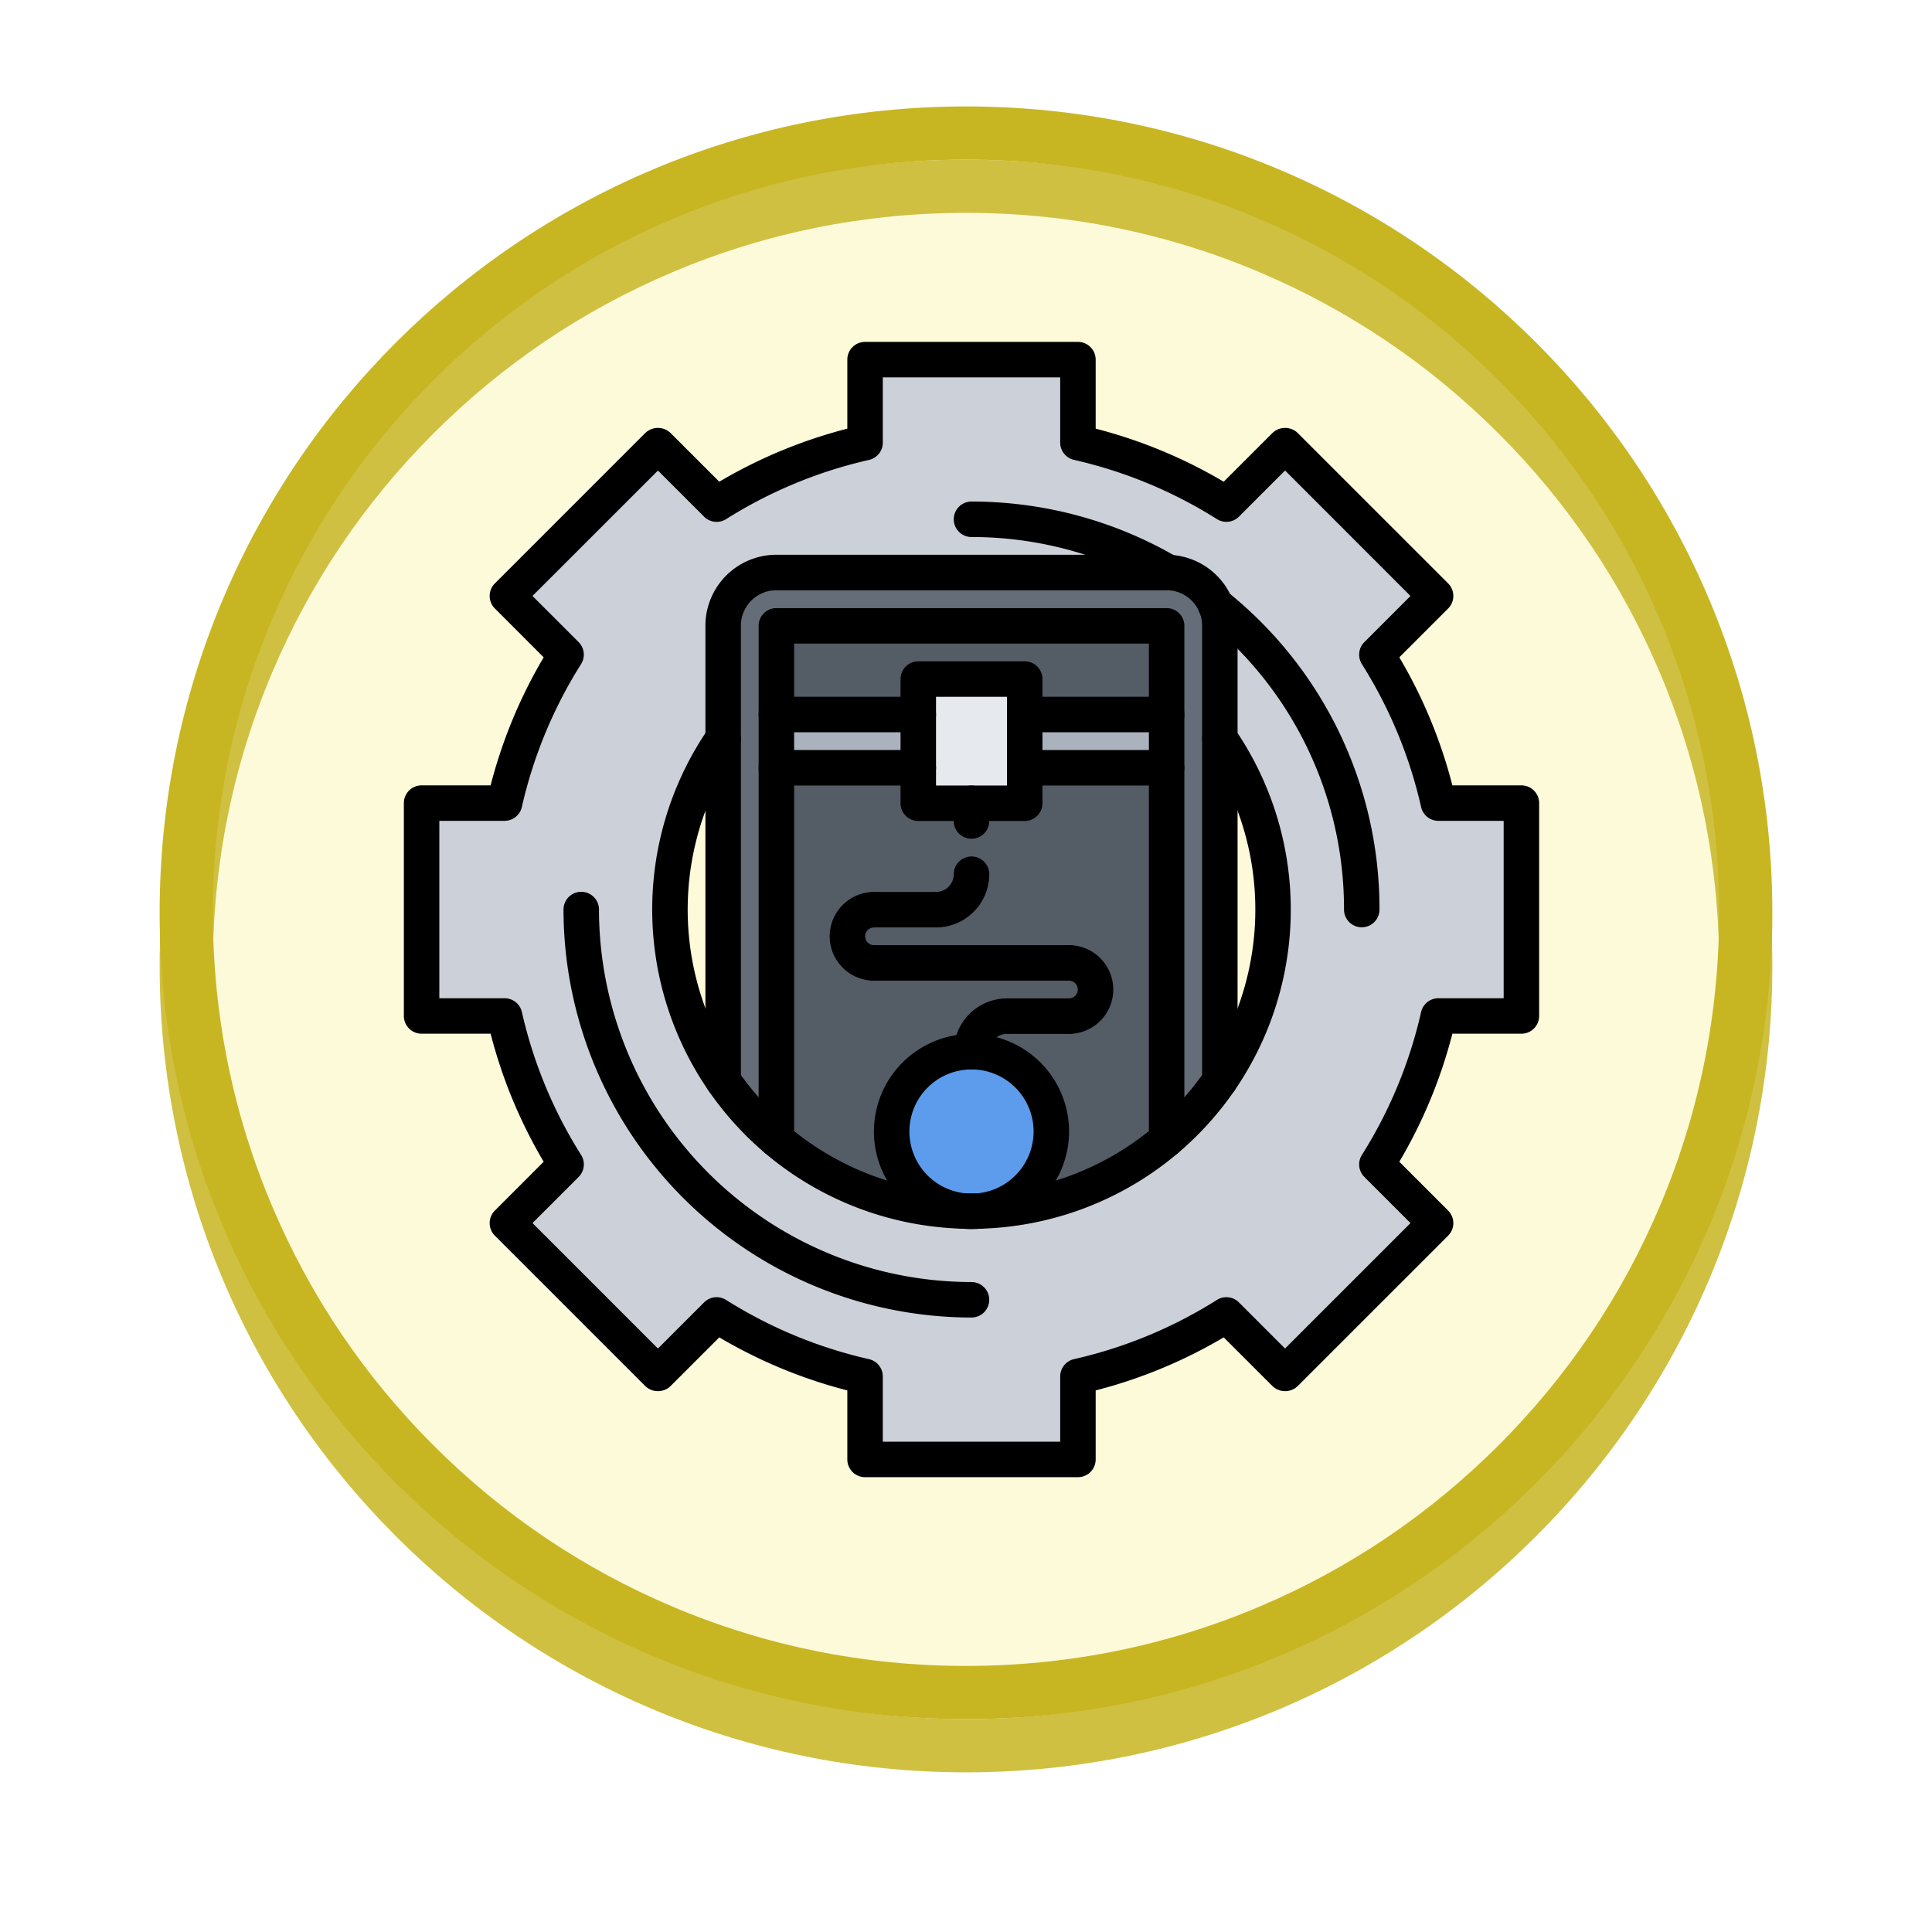 <svg xmlns="http://www.w3.org/2000/svg" xmlns:xlink="http://www.w3.org/1999/xlink" width="108.914" height="108.914" viewBox="0 0 108.914 108.914">
  <defs>
    <filter id="Trazado_874925" x="0" y="0" width="108.914" height="108.914" filterUnits="userSpaceOnUse">
      <feOffset dy="3" input="SourceAlpha"/>
      <feGaussianBlur stdDeviation="3" result="blur"/>
      <feFlood flood-opacity="0.161"/>
      <feComposite operator="in" in2="blur"/>
      <feComposite in="SourceGraphic"/>
    </filter>
  </defs>
  <g id="Grupo_1179960" data-name="Grupo 1179960" transform="translate(6854.767 2679.274)">
    <g id="Grupo_1179631" data-name="Grupo 1179631" transform="translate(-6845.767 -2673.274)">
      <g id="Grupo_1179014" data-name="Grupo 1179014" transform="translate(0 0)">
        <g id="Grupo_1111527" data-name="Grupo 1111527" transform="translate(0 0)">
          <g id="Grupo_1111316" data-name="Grupo 1111316">
            <g id="Grupo_1109835" data-name="Grupo 1109835" transform="translate(0 0)">
              <g id="Grupo_1107913" data-name="Grupo 1107913" transform="translate(0 0)">
                <g transform="matrix(1, 0, 0, 1, -9, -6)" filter="url(#Trazado_874925)">
                  <g id="Trazado_874925-2" data-name="Trazado 874925" transform="translate(9 6)" fill="#fdf9d4" opacity="0.859">
                    <path d="M 45.457 89.414 C 39.522 89.414 33.766 88.252 28.347 85.96 C 23.113 83.746 18.412 80.577 14.375 76.539 C 10.337 72.502 7.168 67.801 4.954 62.567 C 2.662 57.149 1.5 51.392 1.5 45.457 C 1.5 39.522 2.662 33.766 4.954 28.347 C 7.168 23.113 10.337 18.412 14.375 14.375 C 18.412 10.337 23.113 7.168 28.347 4.954 C 33.766 2.662 39.522 1.5 45.457 1.5 C 51.392 1.5 57.148 2.662 62.566 4.954 C 67.8 7.168 72.502 10.337 76.539 14.375 C 80.576 18.412 83.746 23.113 85.96 28.347 C 88.252 33.766 89.414 39.522 89.414 45.457 C 89.414 51.392 88.252 57.149 85.96 62.567 C 83.746 67.801 80.576 72.502 76.539 76.539 C 72.502 80.577 67.8 83.746 62.566 85.96 C 57.148 88.252 51.392 89.414 45.457 89.414 Z" stroke="none"/>
                    <path d="M 45.457 3 C 39.724 3 34.164 4.122 28.932 6.335 C 23.876 8.473 19.335 11.535 15.435 15.435 C 11.535 19.335 8.473 23.876 6.335 28.932 C 4.122 34.164 3 39.724 3 45.457 C 3 51.19 4.122 56.75 6.335 61.982 C 8.473 67.038 11.535 71.579 15.435 75.479 C 19.335 79.379 23.876 82.441 28.932 84.579 C 34.164 86.792 39.724 87.914 45.457 87.914 C 51.19 87.914 56.75 86.792 61.982 84.579 C 67.037 82.441 71.578 79.379 75.478 75.479 C 79.378 71.579 82.44 67.038 84.578 61.982 C 86.791 56.75 87.914 51.19 87.914 45.457 C 87.914 39.724 86.791 34.164 84.578 28.932 C 82.44 23.876 79.378 19.335 75.478 15.435 C 71.578 11.535 67.037 8.473 61.982 6.335 C 56.75 4.122 51.19 3 45.457 3 M 45.457 0 C 70.562 0 90.914 20.352 90.914 45.457 L 90.914 45.457 C 90.914 70.562 70.562 90.914 45.457 90.914 C 20.352 90.914 0 70.562 0 45.457 L 0 45.457 C 0 20.352 20.352 0 45.457 0 Z" stroke="none" fill="#c7b622"/>
                  </g>
                </g>
                <g id="Trazado_874923" data-name="Trazado 874923" transform="translate(0)" fill="none">
                  <path d="M45.457,0A45.457,45.457,0,0,1,90.914,45.457h0A45.457,45.457,0,0,1,0,45.457H0A45.457,45.457,0,0,1,45.457,0Z" stroke="none"/>
                  <path d="M 45.457 3 C 39.724 3 34.164 4.122 28.932 6.335 C 23.876 8.473 19.335 11.535 15.435 15.435 C 11.535 19.335 8.473 23.876 6.335 28.932 C 4.122 34.164 3 39.724 3 45.457 C 3 51.19 4.122 56.75 6.335 61.982 C 8.473 67.038 11.535 71.579 15.435 75.479 C 19.335 79.379 23.876 82.441 28.932 84.579 C 34.164 86.792 39.724 87.914 45.457 87.914 C 51.19 87.914 56.75 86.792 61.982 84.579 C 67.037 82.441 71.578 79.379 75.478 75.479 C 79.378 71.579 82.44 67.038 84.578 61.982 C 86.791 56.75 87.914 51.19 87.914 45.457 C 87.914 39.724 86.791 34.164 84.578 28.932 C 82.44 23.876 79.378 19.335 75.478 15.435 C 71.578 11.535 67.037 8.473 61.982 6.335 C 56.75 4.122 51.19 3 45.457 3 M 45.457 0 C 70.562 0 90.914 20.352 90.914 45.457 L 90.914 45.457 C 90.914 70.562 70.562 90.914 45.457 90.914 C 20.352 90.914 0 70.562 0 45.457 L 0 45.457 C 0 20.352 20.352 0 45.457 0 Z" stroke="none" fill="#c7b622"/>
                </g>
              </g>
            </g>
          </g>
        </g>
      </g>
    </g>
    <g id="_3d-printer_2181534" data-name="3d-printer_2181534" transform="translate(-6832 -2660)">
      <path id="Trazado_1049683" data-name="Trazado 1049683" d="M21,16.01V44.96a16.9,16.9,0,0,0,10.54,4.03,4.5,4.5,0,1,1,.92,0,16.9,16.9,0,0,0,10.53-4.03V16.01Z" fill="#545c66"/>
      <path id="Trazado_1049684" data-name="Trazado 1049684" d="M21,21.01V44.95a16.841,16.841,0,0,1-3-3.311V16a3.009,3.009,0,0,1,3-3H42.99a3,3,0,0,1,2.76,1.83A2.879,2.879,0,0,1,45.99,16V41.64H46a17.261,17.261,0,0,1-3.01,3.32V16.01H21Z" fill="#656d78"/>
      <path id="Trazado_1049685" data-name="Trazado 1049685" d="M35,21.01h7.99v3H35Z" fill="#aab2bd"/>
      <path id="Trazado_1049686" data-name="Trazado 1049686" d="M21,21.01h8v3H21Z" fill="#aab2bd"/>
      <path id="Trazado_1049687" data-name="Trazado 1049687" d="M35,24.01v2H29v-7h6v5Z" fill="#e6e9ed"/>
      <path id="Trazado_1049688" data-name="Trazado 1049688" d="M32,40.01a4.5,4.5,0,0,1,.46,8.98c-.15.01-.31.01-.46.01s-.31,0-.46-.01A4.5,4.5,0,0,1,32,40.01Z" fill="#5d9cec"/>
      <path id="Trazado_1049689" data-name="Trazado 1049689" d="M42.99,13H21a3.009,3.009,0,0,0-3,3v6.35a16.978,16.978,0,0,0,3,22.6v.01a16.9,16.9,0,0,0,10.54,4.03c.15.01.3.02.46.02s.31-.01.46-.02a16.9,16.9,0,0,0,10.53-4.03A17.324,17.324,0,0,0,46,41.641a16.981,16.981,0,0,0-.01-19.29V16a2.879,2.879,0,0,0-.24-1.17A3,3,0,0,0,42.99,13ZM63,26V38H58.32a26.766,26.766,0,0,1-3.471,8.37l3.311,3.31-8.49,8.48-3.3-3.311A26.766,26.766,0,0,1,38,58.32V63H26V58.32a26.668,26.668,0,0,1-8.37-3.471L14.32,58.16,5.83,49.68l3.31-3.31A27,27,0,0,1,5.67,38H1V26H5.67a27,27,0,0,1,3.47-8.37L5.83,14.32l8.49-8.48,3.31,3.311A26.645,26.645,0,0,1,26,5.68V1H38V5.68a26.767,26.767,0,0,1,8.37,3.471l3.3-3.311,8.49,8.48-3.311,3.31A26.766,26.766,0,0,1,58.32,26Z" fill="#ccd1d9"/>
      <path id="Trazado_1049690" data-name="Trazado 1049690" d="M38,64H26a1,1,0,0,1-1-1V59.109a27.762,27.762,0,0,1-7.218-2.991L15.029,58.87a1.029,1.029,0,0,1-1.414,0L5.13,50.385a1,1,0,0,1,0-1.414l2.752-2.753A27.762,27.762,0,0,1,4.891,39H1a1,1,0,0,1-1-1V26a1,1,0,0,1,1-1H4.891a27.762,27.762,0,0,1,2.991-7.218L5.13,15.029a1,1,0,0,1,0-1.414L13.615,5.13a1.029,1.029,0,0,1,1.414,0l2.753,2.752A27.762,27.762,0,0,1,25,4.891V1a1,1,0,0,1,1-1H38a1,1,0,0,1,1,1V4.891a27.762,27.762,0,0,1,7.218,2.991L48.971,5.13a1.029,1.029,0,0,1,1.414,0l8.485,8.485a1,1,0,0,1,0,1.414l-2.752,2.753A27.762,27.762,0,0,1,59.109,25H63a1,1,0,0,1,1,1V38a1,1,0,0,1-1,1H59.109a27.762,27.762,0,0,1-2.991,7.218l2.752,2.753a1,1,0,0,1,0,1.414L50.385,58.87a1.029,1.029,0,0,1-1.414,0l-2.753-2.752A27.762,27.762,0,0,1,39,59.109V63A1,1,0,0,1,38,64ZM27,62H37V58.322a1,1,0,0,1,.778-.976,25.772,25.772,0,0,0,8.058-3.339,1,1,0,0,1,1.24.14l2.6,2.6,7.071-7.071-2.6-2.6a1,1,0,0,1-.14-1.24,25.8,25.8,0,0,0,3.339-8.058A1,1,0,0,1,58.322,37H62V27H58.322a1,1,0,0,1-.976-.778,25.772,25.772,0,0,0-3.339-8.058,1,1,0,0,1,.14-1.24l2.6-2.6L49.678,7.251l-2.6,2.6a1,1,0,0,1-1.24.14,25.8,25.8,0,0,0-8.058-3.339A1,1,0,0,1,37,5.678V2H27V5.678a1,1,0,0,1-.778.976,25.772,25.772,0,0,0-8.058,3.339,1,1,0,0,1-1.24-.14l-2.6-2.6L7.251,14.322l2.6,2.6a1,1,0,0,1,.14,1.24,25.8,25.8,0,0,0-3.339,8.058A1,1,0,0,1,5.678,27H2V37H5.678a1,1,0,0,1,.976.778,25.772,25.772,0,0,0,3.339,8.058,1,1,0,0,1-.14,1.24l-2.6,2.6,7.071,7.071,2.6-2.6a1,1,0,0,1,1.24-.14,25.8,25.8,0,0,0,8.058,3.339,1,1,0,0,1,.778.976Z"/>
      <path id="Trazado_1049691" data-name="Trazado 1049691" d="M32,55A23.025,23.025,0,0,1,9,32a1,1,0,0,1,2,0A21.024,21.024,0,0,0,32,53a1,1,0,0,1,0,2Z"/>
      <path id="Trazado_1049692" data-name="Trazado 1049692" d="M54,33a1,1,0,0,1-1-1,20.915,20.915,0,0,0-7.87-16.388,1,1,0,0,1,1.252-1.56A22.908,22.908,0,0,1,55,32,1,1,0,0,1,54,33Z"/>
      <path id="Trazado_1049693" data-name="Trazado 1049693" d="M43.023,13.959a.993.993,0,0,1-.5-.135A20.982,20.982,0,0,0,32,11a1,1,0,0,1,0-2,22.984,22.984,0,0,1,11.526,3.094,1,1,0,0,1-.5,1.865Z"/>
      <path id="Trazado_1049694" data-name="Trazado 1049694" d="M46,42.645a1,1,0,0,1-1-1V16a2,2,0,0,0-2-2H21a2,2,0,0,0-2,2V41.645a1,1,0,0,1-2,0V16a4,4,0,0,1,4-4H43a4,4,0,0,1,4,4V41.645A1,1,0,0,1,46,42.645Z"/>
      <path id="Trazado_1049695" data-name="Trazado 1049695" d="M43,45.959a1,1,0,0,1-1-1V17.008H22V44.959a1,1,0,0,1-2,0V16.008a1,1,0,0,1,1-1H43a1,1,0,0,1,1,1V44.959A1,1,0,0,1,43,45.959Z"/>
      <path id="Trazado_1049696" data-name="Trazado 1049696" d="M35,27.008H29a1,1,0,0,1-1-1v-7a1,1,0,0,1,1-1h6a1,1,0,0,1,1,1v7A1,1,0,0,1,35,27.008Zm-5-2h4v-5H30Z"/>
      <path id="Trazado_1049697" data-name="Trazado 1049697" d="M32,28.008a1,1,0,0,1-1-1v-1a1,1,0,1,1,2,0v1A1,1,0,0,1,32,28.008Z"/>
      <path id="Trazado_1049698" data-name="Trazado 1049698" d="M43,25.009H35a1,1,0,0,1,0-2h8a1,1,0,0,1,0,2Z"/>
      <path id="Trazado_1049699" data-name="Trazado 1049699" d="M43,22.006H35a1,1,0,0,1,0-2h8a1,1,0,0,1,0,2Z"/>
      <path id="Trazado_1049700" data-name="Trazado 1049700" d="M29,25.009H21a1,1,0,0,1,0-2h8a1,1,0,0,1,0,2Z"/>
      <path id="Trazado_1049701" data-name="Trazado 1049701" d="M29,22.006H21a1,1,0,0,1,0-2h8a1,1,0,0,1,0,2Z"/>
      <path id="Trazado_1049702" data-name="Trazado 1049702" d="M32,50.014a5.5,5.5,0,1,1,5.5-5.5A5.507,5.507,0,0,1,32,50.014Zm0-9a3.5,3.5,0,1,0,3.5,3.5A3.5,3.5,0,0,0,32,41.014Z"/>
      <path id="Trazado_1049703" data-name="Trazado 1049703" d="M32,50A18,18,0,0,1,17.179,21.786a1,1,0,0,1,1.647,1.137,16,16,0,1,0,26.346-.005,1,1,0,0,1,1.645-1.137A18,18,0,0,1,32,50Z"/>
      <path id="Trazado_1049704" data-name="Trazado 1049704" d="M32,41.01a1,1,0,0,1-1-1,3.005,3.005,0,0,1,3-3,1,1,0,0,1,0,2,1,1,0,0,0-1,1A1,1,0,0,1,32,41.01Z"/>
      <path id="Trazado_1049705" data-name="Trazado 1049705" d="M30,33.009a1,1,0,0,1,0-2,1,1,0,0,0,1-1,1,1,0,0,1,2,0,3,3,0,0,1-3,3Z"/>
      <path id="Trazado_1049706" data-name="Trazado 1049706" d="M37.492,39.009a1,1,0,0,1,0-2,.5.5,0,1,0,0-1,1,1,0,0,1,0-2,2.5,2.5,0,1,1,0,5Z"/>
      <path id="Trazado_1049707" data-name="Trazado 1049707" d="M26.506,36.009a2.5,2.5,0,1,1,0-5,1,1,0,0,1,0,2,.5.5,0,1,0,0,1,1,1,0,0,1,0,2Z"/>
      <path id="Trazado_1049708" data-name="Trazado 1049708" d="M37.492,39.011H34a1,1,0,0,1,0-2h3.492a1,1,0,1,1,0,2Z"/>
      <path id="Trazado_1049709" data-name="Trazado 1049709" d="M37.492,36.009H26.506a1,1,0,1,1,0-2H37.492a1,1,0,1,1,0,2Z"/>
      <path id="Trazado_1049710" data-name="Trazado 1049710" d="M30,33.009H26.506a1,1,0,1,1,0-2H30a1,1,0,0,1,0,2Z"/>
    </g>
  </g>
</svg>
